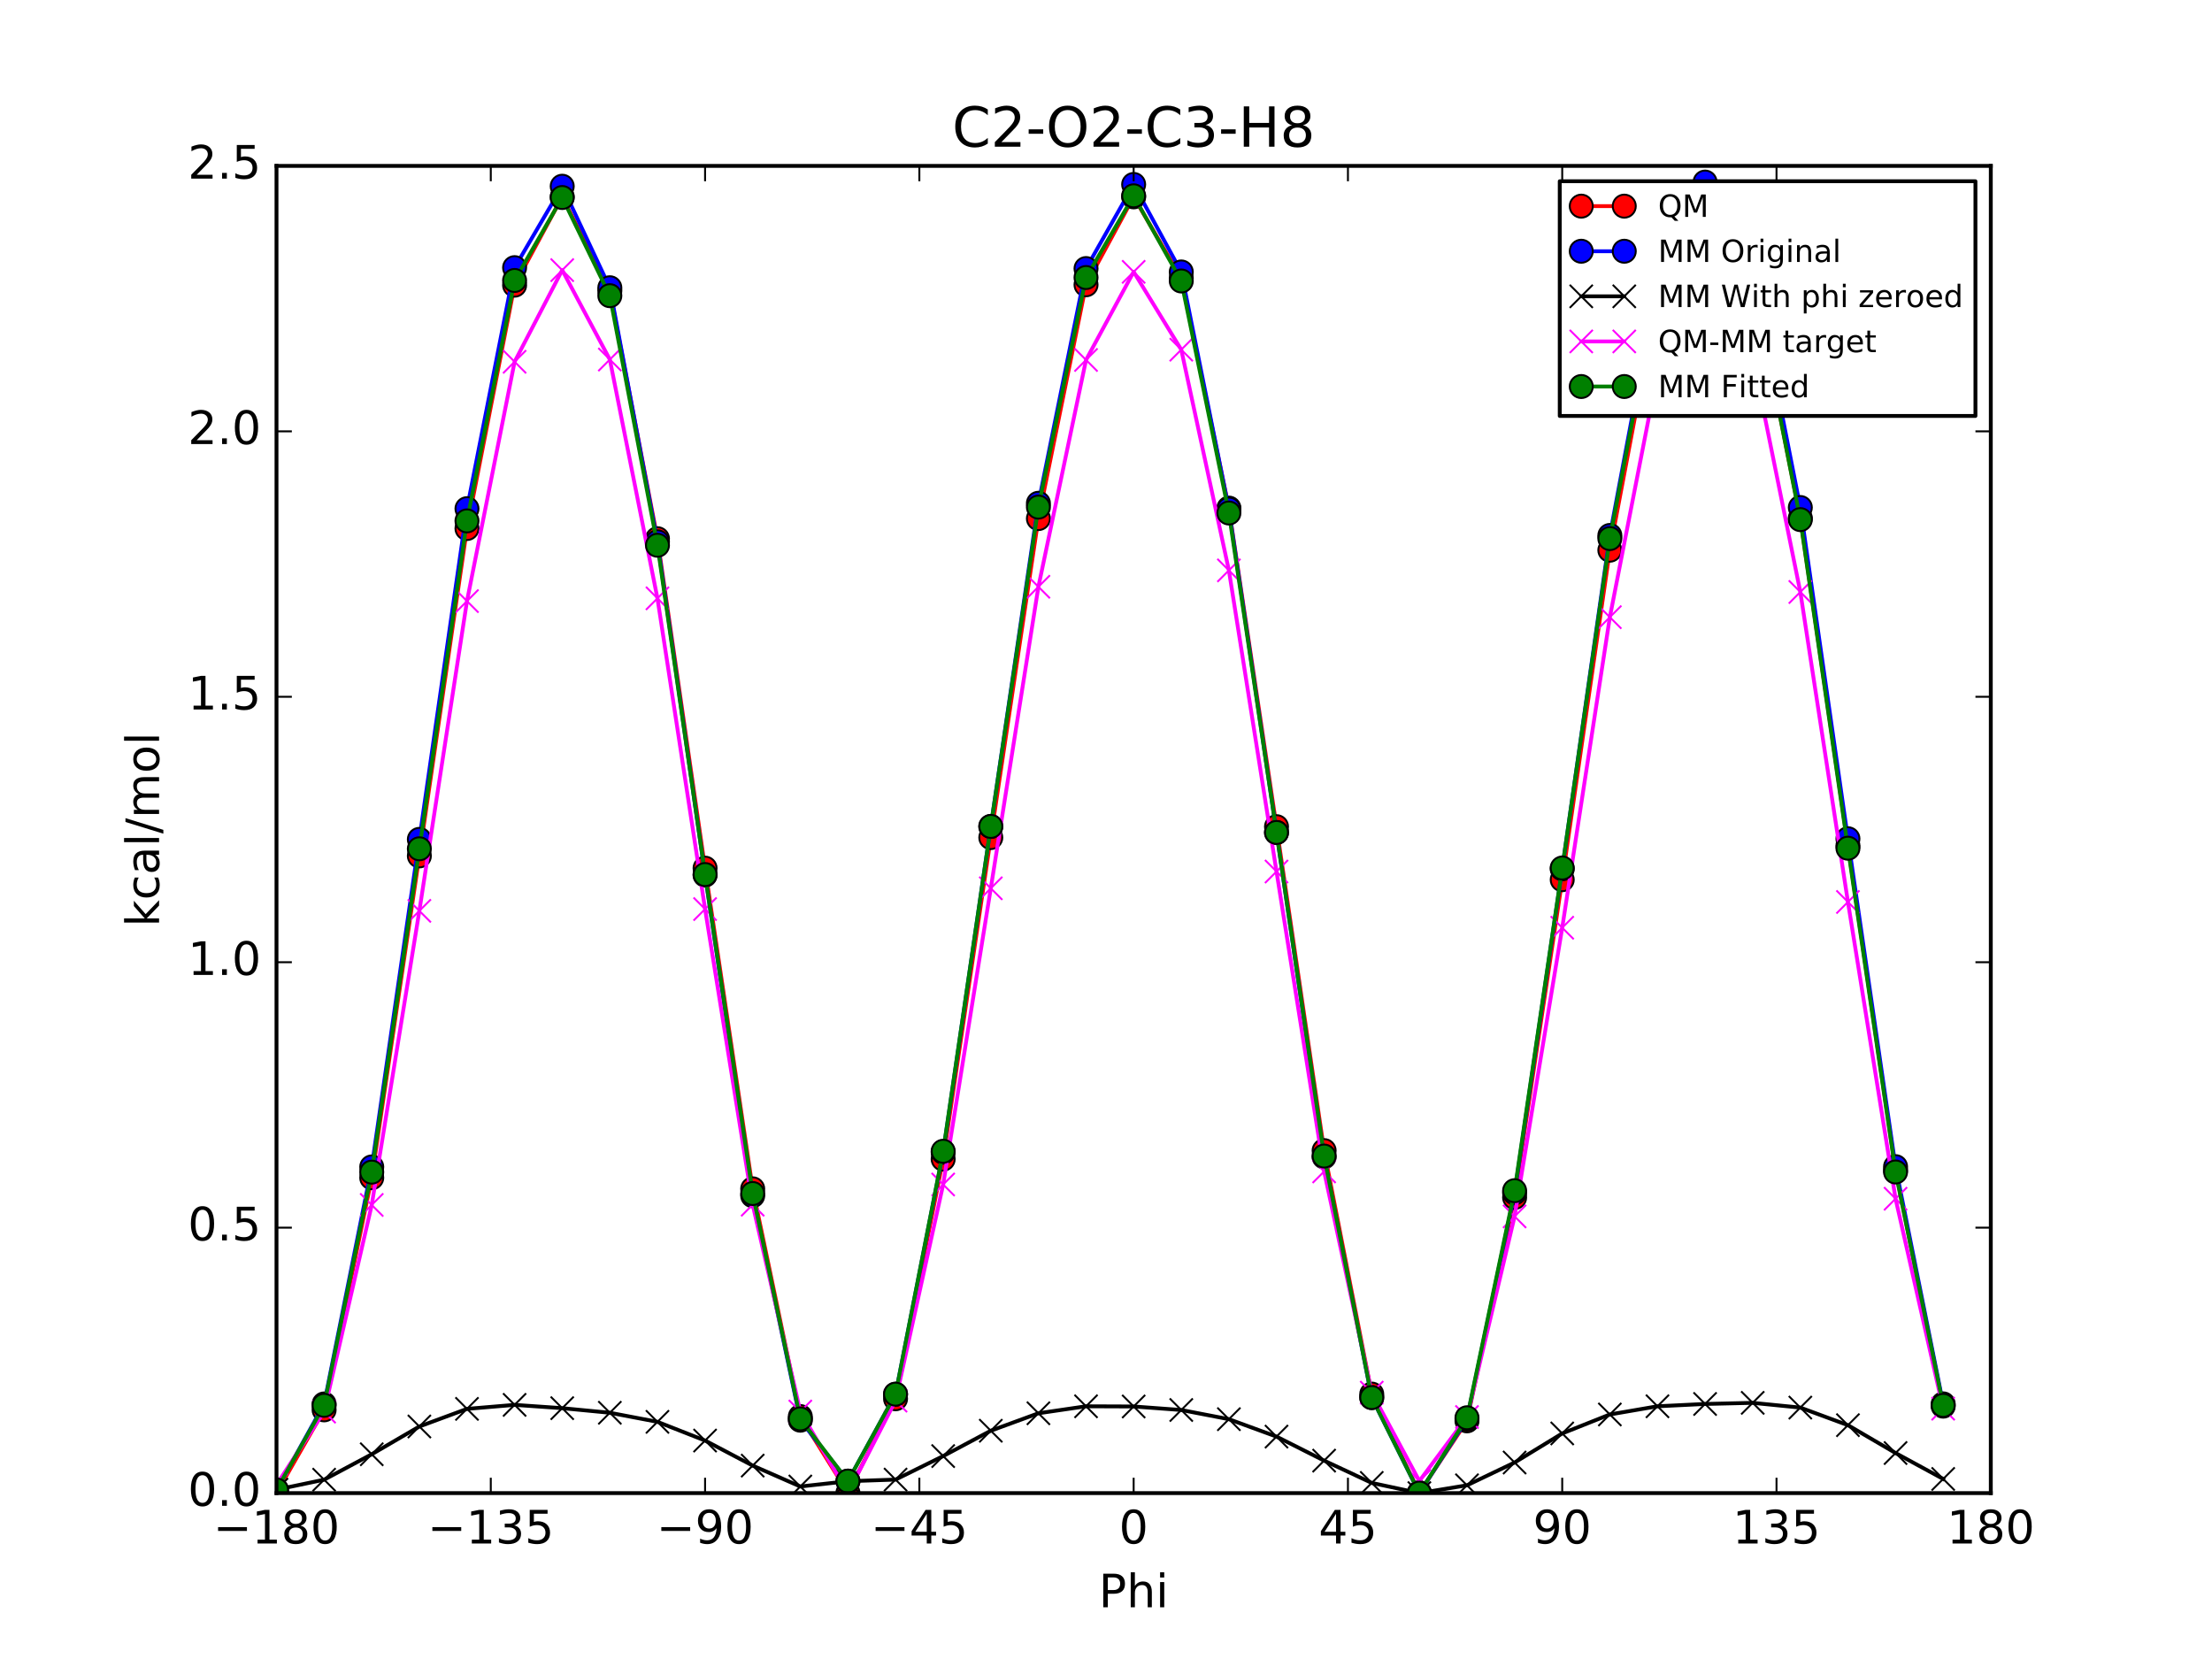 <?xml version="1.0" encoding="utf-8" standalone="no"?>
<!DOCTYPE svg PUBLIC "-//W3C//DTD SVG 1.1//EN"
  "http://www.w3.org/Graphics/SVG/1.1/DTD/svg11.dtd">
<!-- Created with matplotlib (http://matplotlib.org/) -->
<svg height="432pt" version="1.1" viewBox="0 0 576 432" width="576pt" xmlns="http://www.w3.org/2000/svg" xmlns:xlink="http://www.w3.org/1999/xlink">
 <defs>
  <style type="text/css">
*{stroke-linecap:butt;stroke-linejoin:round;stroke-miterlimit:100000;}
  </style>
 </defs>
 <g id="figure_1">
  <g id="patch_1">
   <path d="M 0 432 
L 576 432 
L 576 0 
L 0 0 
z
" style="fill:#ffffff;"/>
  </g>
  <g id="axes_1">
   <g id="patch_2">
    <path d="M 72 388.8 
L 518.4 388.8 
L 518.4 43.2 
L 72 43.2 
z
" style="fill:#ffffff;"/>
   </g>
   <g id="line2d_1">
    <path clip-path="url(#pb37c9ecbc5)" d="M 71.999 388.8 
L 84.4 367.126 
L 96.8 306.682 
L 109.2 222.876 
L 121.6 137.625 
L 134 74.261 
L 146.4 51.255 
L 158.8 75.733 
L 171.2 140.28 
L 183.6 226.071 
L 196 309.569 
L 208.4 368.874 
L 220.8 388.739 
L 233.2 364.233 
L 245.6 301.833 
L 258 218.104 
L 270.4 135.039 
L 282.8 74.159 
L 295.201 51.261 
L 307.6 72.448 
L 320 132.308 
L 332.4 215.262 
L 344.8 299.614 
L 357.2 363.018 
L 369.6 388.686 
L 382 369.99 
L 394.4 311.823 
L 406.8 229.077 
L 419.2 143.269 
L 431.6 77.653 
L 444 51.325 
L 456.4 72.528 
L 468.8 134.922 
L 481.2 220.215 
L 493.6 304.746 
L 506 366.156 
" style="fill:none;stroke:#ff0000;stroke-linecap:square;"/>
    <defs>
     <path d="M 0 3 
C 0.796 3 1.559 2.684 2.121 2.121 
C 2.684 1.559 3 0.796 3 0 
C 3 -0.796 2.684 -1.559 2.121 -2.121 
C 1.559 -2.684 0.796 -3 0 -3 
C -0.796 -3 -1.559 -2.684 -2.121 -2.121 
C -2.684 -1.559 -3 -0.796 -3 0 
C -3 0.796 -2.684 1.559 -2.121 2.121 
C -1.559 2.684 -0.796 3 0 3 
z
" id="m4eafd18b9d" style="stroke:#000000;stroke-width:0.5;"/>
    </defs>
    <g clip-path="url(#pb37c9ecbc5)">
     <use style="fill:#ff0000;stroke:#000000;stroke-width:0.5;" x="71.999" xlink:href="#m4eafd18b9d" y="388.8"/>
     <use style="fill:#ff0000;stroke:#000000;stroke-width:0.5;" x="84.4" xlink:href="#m4eafd18b9d" y="367.126"/>
     <use style="fill:#ff0000;stroke:#000000;stroke-width:0.5;" x="96.8" xlink:href="#m4eafd18b9d" y="306.682"/>
     <use style="fill:#ff0000;stroke:#000000;stroke-width:0.5;" x="109.2" xlink:href="#m4eafd18b9d" y="222.876"/>
     <use style="fill:#ff0000;stroke:#000000;stroke-width:0.5;" x="121.6" xlink:href="#m4eafd18b9d" y="137.625"/>
     <use style="fill:#ff0000;stroke:#000000;stroke-width:0.5;" x="134" xlink:href="#m4eafd18b9d" y="74.261"/>
     <use style="fill:#ff0000;stroke:#000000;stroke-width:0.5;" x="146.4" xlink:href="#m4eafd18b9d" y="51.255"/>
     <use style="fill:#ff0000;stroke:#000000;stroke-width:0.5;" x="158.8" xlink:href="#m4eafd18b9d" y="75.733"/>
     <use style="fill:#ff0000;stroke:#000000;stroke-width:0.5;" x="171.2" xlink:href="#m4eafd18b9d" y="140.28"/>
     <use style="fill:#ff0000;stroke:#000000;stroke-width:0.5;" x="183.6" xlink:href="#m4eafd18b9d" y="226.071"/>
     <use style="fill:#ff0000;stroke:#000000;stroke-width:0.5;" x="196" xlink:href="#m4eafd18b9d" y="309.569"/>
     <use style="fill:#ff0000;stroke:#000000;stroke-width:0.5;" x="208.4" xlink:href="#m4eafd18b9d" y="368.874"/>
     <use style="fill:#ff0000;stroke:#000000;stroke-width:0.5;" x="220.8" xlink:href="#m4eafd18b9d" y="388.739"/>
     <use style="fill:#ff0000;stroke:#000000;stroke-width:0.5;" x="233.2" xlink:href="#m4eafd18b9d" y="364.233"/>
     <use style="fill:#ff0000;stroke:#000000;stroke-width:0.5;" x="245.6" xlink:href="#m4eafd18b9d" y="301.833"/>
     <use style="fill:#ff0000;stroke:#000000;stroke-width:0.5;" x="258" xlink:href="#m4eafd18b9d" y="218.104"/>
     <use style="fill:#ff0000;stroke:#000000;stroke-width:0.5;" x="270.4" xlink:href="#m4eafd18b9d" y="135.039"/>
     <use style="fill:#ff0000;stroke:#000000;stroke-width:0.5;" x="282.8" xlink:href="#m4eafd18b9d" y="74.159"/>
     <use style="fill:#ff0000;stroke:#000000;stroke-width:0.5;" x="295.201" xlink:href="#m4eafd18b9d" y="51.261"/>
     <use style="fill:#ff0000;stroke:#000000;stroke-width:0.5;" x="307.6" xlink:href="#m4eafd18b9d" y="72.448"/>
     <use style="fill:#ff0000;stroke:#000000;stroke-width:0.5;" x="320" xlink:href="#m4eafd18b9d" y="132.308"/>
     <use style="fill:#ff0000;stroke:#000000;stroke-width:0.5;" x="332.4" xlink:href="#m4eafd18b9d" y="215.262"/>
     <use style="fill:#ff0000;stroke:#000000;stroke-width:0.5;" x="344.8" xlink:href="#m4eafd18b9d" y="299.614"/>
     <use style="fill:#ff0000;stroke:#000000;stroke-width:0.5;" x="357.2" xlink:href="#m4eafd18b9d" y="363.018"/>
     <use style="fill:#ff0000;stroke:#000000;stroke-width:0.5;" x="369.6" xlink:href="#m4eafd18b9d" y="388.686"/>
     <use style="fill:#ff0000;stroke:#000000;stroke-width:0.5;" x="382" xlink:href="#m4eafd18b9d" y="369.99"/>
     <use style="fill:#ff0000;stroke:#000000;stroke-width:0.5;" x="394.4" xlink:href="#m4eafd18b9d" y="311.823"/>
     <use style="fill:#ff0000;stroke:#000000;stroke-width:0.5;" x="406.8" xlink:href="#m4eafd18b9d" y="229.077"/>
     <use style="fill:#ff0000;stroke:#000000;stroke-width:0.5;" x="419.2" xlink:href="#m4eafd18b9d" y="143.269"/>
     <use style="fill:#ff0000;stroke:#000000;stroke-width:0.5;" x="431.6" xlink:href="#m4eafd18b9d" y="77.653"/>
     <use style="fill:#ff0000;stroke:#000000;stroke-width:0.5;" x="444" xlink:href="#m4eafd18b9d" y="51.325"/>
     <use style="fill:#ff0000;stroke:#000000;stroke-width:0.5;" x="456.4" xlink:href="#m4eafd18b9d" y="72.528"/>
     <use style="fill:#ff0000;stroke:#000000;stroke-width:0.5;" x="468.8" xlink:href="#m4eafd18b9d" y="134.922"/>
     <use style="fill:#ff0000;stroke:#000000;stroke-width:0.5;" x="481.2" xlink:href="#m4eafd18b9d" y="220.215"/>
     <use style="fill:#ff0000;stroke:#000000;stroke-width:0.5;" x="493.6" xlink:href="#m4eafd18b9d" y="304.746"/>
     <use style="fill:#ff0000;stroke:#000000;stroke-width:0.5;" x="506" xlink:href="#m4eafd18b9d" y="366.156"/>
    </g>
   </g>
   <g id="line2d_2">
    <path clip-path="url(#pb37c9ecbc5)" d="M 71.999 388.01 
L 84.4 365.586 
L 96.8 303.864 
L 109.2 218.568 
L 121.6 132.456 
L 134 69.695 
L 146.4 48.494 
L 158.8 74.928 
L 171.2 141.085 
L 183.6 227.871 
L 196 311.349 
L 208.4 369.817 
L 220.8 385.689 
L 233.2 363.061 
L 245.6 300.031 
L 258 215.22 
L 270.4 131.046 
L 282.8 69.934 
L 295.201 48.03 
L 307.6 70.816 
L 320 132.578 
L 332.4 216.784 
L 344.8 301.257 
L 357.2 363.924 
L 369.6 388.8 
L 382 369.533 
L 394.4 310.626 
L 406.8 226.241 
L 419.2 139.426 
L 431.6 73.417 
L 444 47.412 
L 456.4 69.104 
L 468.8 132.154 
L 481.2 218.408 
L 493.6 303.796 
L 506 365.567 
" style="fill:none;stroke:#0000ff;stroke-linecap:square;"/>
    <defs>
     <path d="M 0 3 
C 0.796 3 1.559 2.684 2.121 2.121 
C 2.684 1.559 3 0.796 3 0 
C 3 -0.796 2.684 -1.559 2.121 -2.121 
C 1.559 -2.684 0.796 -3 0 -3 
C -0.796 -3 -1.559 -2.684 -2.121 -2.121 
C -2.684 -1.559 -3 -0.796 -3 0 
C -3 0.796 -2.684 1.559 -2.121 2.121 
C -1.559 2.684 -0.796 3 0 3 
z
" id="ma6f816eb99" style="stroke:#000000;stroke-width:0.5;"/>
    </defs>
    <g clip-path="url(#pb37c9ecbc5)">
     <use style="fill:#0000ff;stroke:#000000;stroke-width:0.5;" x="71.999" xlink:href="#ma6f816eb99" y="388.01"/>
     <use style="fill:#0000ff;stroke:#000000;stroke-width:0.5;" x="84.4" xlink:href="#ma6f816eb99" y="365.586"/>
     <use style="fill:#0000ff;stroke:#000000;stroke-width:0.5;" x="96.8" xlink:href="#ma6f816eb99" y="303.864"/>
     <use style="fill:#0000ff;stroke:#000000;stroke-width:0.5;" x="109.2" xlink:href="#ma6f816eb99" y="218.568"/>
     <use style="fill:#0000ff;stroke:#000000;stroke-width:0.5;" x="121.6" xlink:href="#ma6f816eb99" y="132.456"/>
     <use style="fill:#0000ff;stroke:#000000;stroke-width:0.5;" x="134" xlink:href="#ma6f816eb99" y="69.695"/>
     <use style="fill:#0000ff;stroke:#000000;stroke-width:0.5;" x="146.4" xlink:href="#ma6f816eb99" y="48.494"/>
     <use style="fill:#0000ff;stroke:#000000;stroke-width:0.5;" x="158.8" xlink:href="#ma6f816eb99" y="74.928"/>
     <use style="fill:#0000ff;stroke:#000000;stroke-width:0.5;" x="171.2" xlink:href="#ma6f816eb99" y="141.085"/>
     <use style="fill:#0000ff;stroke:#000000;stroke-width:0.5;" x="183.6" xlink:href="#ma6f816eb99" y="227.871"/>
     <use style="fill:#0000ff;stroke:#000000;stroke-width:0.5;" x="196" xlink:href="#ma6f816eb99" y="311.349"/>
     <use style="fill:#0000ff;stroke:#000000;stroke-width:0.5;" x="208.4" xlink:href="#ma6f816eb99" y="369.817"/>
     <use style="fill:#0000ff;stroke:#000000;stroke-width:0.5;" x="220.8" xlink:href="#ma6f816eb99" y="385.689"/>
     <use style="fill:#0000ff;stroke:#000000;stroke-width:0.5;" x="233.2" xlink:href="#ma6f816eb99" y="363.061"/>
     <use style="fill:#0000ff;stroke:#000000;stroke-width:0.5;" x="245.6" xlink:href="#ma6f816eb99" y="300.031"/>
     <use style="fill:#0000ff;stroke:#000000;stroke-width:0.5;" x="258" xlink:href="#ma6f816eb99" y="215.22"/>
     <use style="fill:#0000ff;stroke:#000000;stroke-width:0.5;" x="270.4" xlink:href="#ma6f816eb99" y="131.046"/>
     <use style="fill:#0000ff;stroke:#000000;stroke-width:0.5;" x="282.8" xlink:href="#ma6f816eb99" y="69.934"/>
     <use style="fill:#0000ff;stroke:#000000;stroke-width:0.5;" x="295.201" xlink:href="#ma6f816eb99" y="48.03"/>
     <use style="fill:#0000ff;stroke:#000000;stroke-width:0.5;" x="307.6" xlink:href="#ma6f816eb99" y="70.816"/>
     <use style="fill:#0000ff;stroke:#000000;stroke-width:0.5;" x="320" xlink:href="#ma6f816eb99" y="132.578"/>
     <use style="fill:#0000ff;stroke:#000000;stroke-width:0.5;" x="332.4" xlink:href="#ma6f816eb99" y="216.784"/>
     <use style="fill:#0000ff;stroke:#000000;stroke-width:0.5;" x="344.8" xlink:href="#ma6f816eb99" y="301.257"/>
     <use style="fill:#0000ff;stroke:#000000;stroke-width:0.5;" x="357.2" xlink:href="#ma6f816eb99" y="363.924"/>
     <use style="fill:#0000ff;stroke:#000000;stroke-width:0.5;" x="369.6" xlink:href="#ma6f816eb99" y="388.8"/>
     <use style="fill:#0000ff;stroke:#000000;stroke-width:0.5;" x="382" xlink:href="#ma6f816eb99" y="369.533"/>
     <use style="fill:#0000ff;stroke:#000000;stroke-width:0.5;" x="394.4" xlink:href="#ma6f816eb99" y="310.626"/>
     <use style="fill:#0000ff;stroke:#000000;stroke-width:0.5;" x="406.8" xlink:href="#ma6f816eb99" y="226.241"/>
     <use style="fill:#0000ff;stroke:#000000;stroke-width:0.5;" x="419.2" xlink:href="#ma6f816eb99" y="139.426"/>
     <use style="fill:#0000ff;stroke:#000000;stroke-width:0.5;" x="431.6" xlink:href="#ma6f816eb99" y="73.417"/>
     <use style="fill:#0000ff;stroke:#000000;stroke-width:0.5;" x="444" xlink:href="#ma6f816eb99" y="47.412"/>
     <use style="fill:#0000ff;stroke:#000000;stroke-width:0.5;" x="456.4" xlink:href="#ma6f816eb99" y="69.104"/>
     <use style="fill:#0000ff;stroke:#000000;stroke-width:0.5;" x="468.8" xlink:href="#ma6f816eb99" y="132.154"/>
     <use style="fill:#0000ff;stroke:#000000;stroke-width:0.5;" x="481.2" xlink:href="#ma6f816eb99" y="218.408"/>
     <use style="fill:#0000ff;stroke:#000000;stroke-width:0.5;" x="493.6" xlink:href="#ma6f816eb99" y="303.796"/>
     <use style="fill:#0000ff;stroke:#000000;stroke-width:0.5;" x="506" xlink:href="#ma6f816eb99" y="365.567"/>
    </g>
   </g>
   <g id="line2d_3">
    <path clip-path="url(#pb37c9ecbc5)" d="M 71.999 387.912 
L 84.4 385.309 
L 96.8 378.688 
L 109.2 371.457 
L 121.6 366.868 
L 134 365.825 
L 146.4 366.683 
L 158.8 367.879 
L 171.2 370.243 
L 183.6 375.117 
L 196 381.641 
L 208.4 387.081 
L 220.8 385.706 
L 233.2 385.283 
L 245.6 379.161 
L 258 372.558 
L 270.4 368.012 
L 282.8 366.193 
L 295.201 366.242 
L 307.6 367.16 
L 320 369.551 
L 332.4 374.088 
L 344.8 380.342 
L 357.2 386.148 
L 369.6 388.8 
L 382 386.767 
L 394.4 380.838 
L 406.8 373.265 
L 419.2 368.325 
L 431.6 366.192 
L 444 365.588 
L 456.4 365.299 
L 468.8 366.534 
L 481.2 371.112 
L 493.6 378.365 
L 506 385.111 
" style="fill:none;stroke:#000000;stroke-linecap:square;"/>
    <defs>
     <path d="M -3 3 
L 3 -3 
M -3 -3 
L 3 3 
" id="mf8f6d8a515" style="stroke:#000000;stroke-width:0.5;"/>
    </defs>
    <g clip-path="url(#pb37c9ecbc5)">
     <use style="stroke:#000000;stroke-width:0.5;" x="71.999" xlink:href="#mf8f6d8a515" y="387.912"/>
     <use style="stroke:#000000;stroke-width:0.5;" x="84.4" xlink:href="#mf8f6d8a515" y="385.309"/>
     <use style="stroke:#000000;stroke-width:0.5;" x="96.8" xlink:href="#mf8f6d8a515" y="378.688"/>
     <use style="stroke:#000000;stroke-width:0.5;" x="109.2" xlink:href="#mf8f6d8a515" y="371.457"/>
     <use style="stroke:#000000;stroke-width:0.5;" x="121.6" xlink:href="#mf8f6d8a515" y="366.868"/>
     <use style="stroke:#000000;stroke-width:0.5;" x="134" xlink:href="#mf8f6d8a515" y="365.825"/>
     <use style="stroke:#000000;stroke-width:0.5;" x="146.4" xlink:href="#mf8f6d8a515" y="366.683"/>
     <use style="stroke:#000000;stroke-width:0.5;" x="158.8" xlink:href="#mf8f6d8a515" y="367.879"/>
     <use style="stroke:#000000;stroke-width:0.5;" x="171.2" xlink:href="#mf8f6d8a515" y="370.243"/>
     <use style="stroke:#000000;stroke-width:0.5;" x="183.6" xlink:href="#mf8f6d8a515" y="375.117"/>
     <use style="stroke:#000000;stroke-width:0.5;" x="196" xlink:href="#mf8f6d8a515" y="381.641"/>
     <use style="stroke:#000000;stroke-width:0.5;" x="208.4" xlink:href="#mf8f6d8a515" y="387.081"/>
     <use style="stroke:#000000;stroke-width:0.5;" x="220.8" xlink:href="#mf8f6d8a515" y="385.706"/>
     <use style="stroke:#000000;stroke-width:0.5;" x="233.2" xlink:href="#mf8f6d8a515" y="385.283"/>
     <use style="stroke:#000000;stroke-width:0.5;" x="245.6" xlink:href="#mf8f6d8a515" y="379.161"/>
     <use style="stroke:#000000;stroke-width:0.5;" x="258" xlink:href="#mf8f6d8a515" y="372.558"/>
     <use style="stroke:#000000;stroke-width:0.5;" x="270.4" xlink:href="#mf8f6d8a515" y="368.012"/>
     <use style="stroke:#000000;stroke-width:0.5;" x="282.8" xlink:href="#mf8f6d8a515" y="366.193"/>
     <use style="stroke:#000000;stroke-width:0.5;" x="295.201" xlink:href="#mf8f6d8a515" y="366.242"/>
     <use style="stroke:#000000;stroke-width:0.5;" x="307.6" xlink:href="#mf8f6d8a515" y="367.16"/>
     <use style="stroke:#000000;stroke-width:0.5;" x="320" xlink:href="#mf8f6d8a515" y="369.551"/>
     <use style="stroke:#000000;stroke-width:0.5;" x="332.4" xlink:href="#mf8f6d8a515" y="374.088"/>
     <use style="stroke:#000000;stroke-width:0.5;" x="344.8" xlink:href="#mf8f6d8a515" y="380.342"/>
     <use style="stroke:#000000;stroke-width:0.5;" x="357.2" xlink:href="#mf8f6d8a515" y="386.148"/>
     <use style="stroke:#000000;stroke-width:0.5;" x="369.6" xlink:href="#mf8f6d8a515" y="388.8"/>
     <use style="stroke:#000000;stroke-width:0.5;" x="382" xlink:href="#mf8f6d8a515" y="386.767"/>
     <use style="stroke:#000000;stroke-width:0.5;" x="394.4" xlink:href="#mf8f6d8a515" y="380.838"/>
     <use style="stroke:#000000;stroke-width:0.5;" x="406.8" xlink:href="#mf8f6d8a515" y="373.265"/>
     <use style="stroke:#000000;stroke-width:0.5;" x="419.2" xlink:href="#mf8f6d8a515" y="368.325"/>
     <use style="stroke:#000000;stroke-width:0.5;" x="431.6" xlink:href="#mf8f6d8a515" y="366.192"/>
     <use style="stroke:#000000;stroke-width:0.5;" x="444" xlink:href="#mf8f6d8a515" y="365.588"/>
     <use style="stroke:#000000;stroke-width:0.5;" x="456.4" xlink:href="#mf8f6d8a515" y="365.299"/>
     <use style="stroke:#000000;stroke-width:0.5;" x="468.8" xlink:href="#mf8f6d8a515" y="366.534"/>
     <use style="stroke:#000000;stroke-width:0.5;" x="481.2" xlink:href="#mf8f6d8a515" y="371.112"/>
     <use style="stroke:#000000;stroke-width:0.5;" x="493.6" xlink:href="#mf8f6d8a515" y="378.365"/>
     <use style="stroke:#000000;stroke-width:0.5;" x="506" xlink:href="#mf8f6d8a515" y="385.111"/>
    </g>
   </g>
   <g id="line2d_4">
    <path clip-path="url(#pb37c9ecbc5)" d="M 71.999 386.655 
L 84.4 367.585 
L 96.8 313.761 
L 109.2 237.186 
L 121.6 156.525 
L 134 94.203 
L 146.4 70.34 
L 158.8 93.62 
L 171.2 155.805 
L 183.6 236.721 
L 196 313.695 
L 208.4 367.56 
L 220.8 388.8 
L 233.2 364.716 
L 245.6 308.439 
L 258 231.313 
L 270.4 152.795 
L 282.8 93.733 
L 295.201 70.786 
L 307.6 91.055 
L 320 148.523 
L 332.4 226.941 
L 344.8 305.039 
L 357.2 362.637 
L 369.6 385.653 
L 382 368.989 
L 394.4 316.752 
L 406.8 241.578 
L 419.2 160.711 
L 431.6 97.228 
L 444 71.504 
L 456.4 92.996 
L 468.8 154.154 
L 481.2 234.87 
L 493.6 312.148 
L 506 366.812 
" style="fill:none;stroke:#ff00ff;stroke-linecap:square;"/>
    <defs>
     <path d="M -3 3 
L 3 -3 
M -3 -3 
L 3 3 
" id="m85d2dc1f3e" style="stroke:#ff00ff;stroke-width:0.5;"/>
    </defs>
    <g clip-path="url(#pb37c9ecbc5)">
     <use style="fill:#ff00ff;stroke:#ff00ff;stroke-width:0.5;" x="71.999" xlink:href="#m85d2dc1f3e" y="386.655"/>
     <use style="fill:#ff00ff;stroke:#ff00ff;stroke-width:0.5;" x="84.4" xlink:href="#m85d2dc1f3e" y="367.585"/>
     <use style="fill:#ff00ff;stroke:#ff00ff;stroke-width:0.5;" x="96.8" xlink:href="#m85d2dc1f3e" y="313.761"/>
     <use style="fill:#ff00ff;stroke:#ff00ff;stroke-width:0.5;" x="109.2" xlink:href="#m85d2dc1f3e" y="237.186"/>
     <use style="fill:#ff00ff;stroke:#ff00ff;stroke-width:0.5;" x="121.6" xlink:href="#m85d2dc1f3e" y="156.525"/>
     <use style="fill:#ff00ff;stroke:#ff00ff;stroke-width:0.5;" x="134" xlink:href="#m85d2dc1f3e" y="94.203"/>
     <use style="fill:#ff00ff;stroke:#ff00ff;stroke-width:0.5;" x="146.4" xlink:href="#m85d2dc1f3e" y="70.34"/>
     <use style="fill:#ff00ff;stroke:#ff00ff;stroke-width:0.5;" x="158.8" xlink:href="#m85d2dc1f3e" y="93.62"/>
     <use style="fill:#ff00ff;stroke:#ff00ff;stroke-width:0.5;" x="171.2" xlink:href="#m85d2dc1f3e" y="155.805"/>
     <use style="fill:#ff00ff;stroke:#ff00ff;stroke-width:0.5;" x="183.6" xlink:href="#m85d2dc1f3e" y="236.721"/>
     <use style="fill:#ff00ff;stroke:#ff00ff;stroke-width:0.5;" x="196" xlink:href="#m85d2dc1f3e" y="313.695"/>
     <use style="fill:#ff00ff;stroke:#ff00ff;stroke-width:0.5;" x="208.4" xlink:href="#m85d2dc1f3e" y="367.56"/>
     <use style="fill:#ff00ff;stroke:#ff00ff;stroke-width:0.5;" x="220.8" xlink:href="#m85d2dc1f3e" y="388.8"/>
     <use style="fill:#ff00ff;stroke:#ff00ff;stroke-width:0.5;" x="233.2" xlink:href="#m85d2dc1f3e" y="364.716"/>
     <use style="fill:#ff00ff;stroke:#ff00ff;stroke-width:0.5;" x="245.6" xlink:href="#m85d2dc1f3e" y="308.439"/>
     <use style="fill:#ff00ff;stroke:#ff00ff;stroke-width:0.5;" x="258" xlink:href="#m85d2dc1f3e" y="231.313"/>
     <use style="fill:#ff00ff;stroke:#ff00ff;stroke-width:0.5;" x="270.4" xlink:href="#m85d2dc1f3e" y="152.795"/>
     <use style="fill:#ff00ff;stroke:#ff00ff;stroke-width:0.5;" x="282.8" xlink:href="#m85d2dc1f3e" y="93.733"/>
     <use style="fill:#ff00ff;stroke:#ff00ff;stroke-width:0.5;" x="295.201" xlink:href="#m85d2dc1f3e" y="70.786"/>
     <use style="fill:#ff00ff;stroke:#ff00ff;stroke-width:0.5;" x="307.6" xlink:href="#m85d2dc1f3e" y="91.055"/>
     <use style="fill:#ff00ff;stroke:#ff00ff;stroke-width:0.5;" x="320" xlink:href="#m85d2dc1f3e" y="148.523"/>
     <use style="fill:#ff00ff;stroke:#ff00ff;stroke-width:0.5;" x="332.4" xlink:href="#m85d2dc1f3e" y="226.941"/>
     <use style="fill:#ff00ff;stroke:#ff00ff;stroke-width:0.5;" x="344.8" xlink:href="#m85d2dc1f3e" y="305.039"/>
     <use style="fill:#ff00ff;stroke:#ff00ff;stroke-width:0.5;" x="357.2" xlink:href="#m85d2dc1f3e" y="362.637"/>
     <use style="fill:#ff00ff;stroke:#ff00ff;stroke-width:0.5;" x="369.6" xlink:href="#m85d2dc1f3e" y="385.653"/>
     <use style="fill:#ff00ff;stroke:#ff00ff;stroke-width:0.5;" x="382" xlink:href="#m85d2dc1f3e" y="368.989"/>
     <use style="fill:#ff00ff;stroke:#ff00ff;stroke-width:0.5;" x="394.4" xlink:href="#m85d2dc1f3e" y="316.752"/>
     <use style="fill:#ff00ff;stroke:#ff00ff;stroke-width:0.5;" x="406.8" xlink:href="#m85d2dc1f3e" y="241.578"/>
     <use style="fill:#ff00ff;stroke:#ff00ff;stroke-width:0.5;" x="419.2" xlink:href="#m85d2dc1f3e" y="160.711"/>
     <use style="fill:#ff00ff;stroke:#ff00ff;stroke-width:0.5;" x="431.6" xlink:href="#m85d2dc1f3e" y="97.228"/>
     <use style="fill:#ff00ff;stroke:#ff00ff;stroke-width:0.5;" x="444" xlink:href="#m85d2dc1f3e" y="71.504"/>
     <use style="fill:#ff00ff;stroke:#ff00ff;stroke-width:0.5;" x="456.4" xlink:href="#m85d2dc1f3e" y="92.996"/>
     <use style="fill:#ff00ff;stroke:#ff00ff;stroke-width:0.5;" x="468.8" xlink:href="#m85d2dc1f3e" y="154.154"/>
     <use style="fill:#ff00ff;stroke:#ff00ff;stroke-width:0.5;" x="481.2" xlink:href="#m85d2dc1f3e" y="234.87"/>
     <use style="fill:#ff00ff;stroke:#ff00ff;stroke-width:0.5;" x="493.6" xlink:href="#m85d2dc1f3e" y="312.148"/>
     <use style="fill:#ff00ff;stroke:#ff00ff;stroke-width:0.5;" x="506" xlink:href="#m85d2dc1f3e" y="366.812"/>
    </g>
   </g>
   <g id="line2d_5">
    <path clip-path="url(#pb37c9ecbc5)" d="M 71.999 387.975 
L 84.4 365.942 
L 96.8 305.22 
L 109.2 221.024 
L 121.6 135.64 
L 134 73.032 
L 146.4 51.435 
L 158.8 76.997 
L 171.2 141.981 
L 183.6 227.733 
L 196 310.793 
L 208.4 369.476 
L 220.8 385.672 
L 233.2 363.035 
L 245.6 299.785 
L 258 215.194 
L 270.4 132.048 
L 282.8 72.268 
L 295.201 50.989 
L 307.6 73.168 
L 320 133.585 
L 332.4 216.772 
L 344.8 301.035 
L 357.2 363.923 
L 369.6 388.8 
L 382 369.179 
L 394.4 310.048 
L 406.8 226.024 
L 419.2 140.242 
L 431.6 75.416 
L 444 50.287 
L 456.4 72.384 
L 468.8 135.306 
L 481.2 220.872 
L 493.6 305.189 
L 506 365.957 
" style="fill:none;stroke:#008000;stroke-linecap:square;"/>
    <defs>
     <path d="M 0 3 
C 0.796 3 1.559 2.684 2.121 2.121 
C 2.684 1.559 3 0.796 3 0 
C 3 -0.796 2.684 -1.559 2.121 -2.121 
C 1.559 -2.684 0.796 -3 0 -3 
C -0.796 -3 -1.559 -2.684 -2.121 -2.121 
C -2.684 -1.559 -3 -0.796 -3 0 
C -3 0.796 -2.684 1.559 -2.121 2.121 
C -1.559 2.684 -0.796 3 0 3 
z
" id="mfeabbd0420" style="stroke:#000000;stroke-width:0.5;"/>
    </defs>
    <g clip-path="url(#pb37c9ecbc5)">
     <use style="fill:#008000;stroke:#000000;stroke-width:0.5;" x="71.999" xlink:href="#mfeabbd0420" y="387.975"/>
     <use style="fill:#008000;stroke:#000000;stroke-width:0.5;" x="84.4" xlink:href="#mfeabbd0420" y="365.942"/>
     <use style="fill:#008000;stroke:#000000;stroke-width:0.5;" x="96.8" xlink:href="#mfeabbd0420" y="305.22"/>
     <use style="fill:#008000;stroke:#000000;stroke-width:0.5;" x="109.2" xlink:href="#mfeabbd0420" y="221.024"/>
     <use style="fill:#008000;stroke:#000000;stroke-width:0.5;" x="121.6" xlink:href="#mfeabbd0420" y="135.64"/>
     <use style="fill:#008000;stroke:#000000;stroke-width:0.5;" x="134" xlink:href="#mfeabbd0420" y="73.032"/>
     <use style="fill:#008000;stroke:#000000;stroke-width:0.5;" x="146.4" xlink:href="#mfeabbd0420" y="51.435"/>
     <use style="fill:#008000;stroke:#000000;stroke-width:0.5;" x="158.8" xlink:href="#mfeabbd0420" y="76.997"/>
     <use style="fill:#008000;stroke:#000000;stroke-width:0.5;" x="171.2" xlink:href="#mfeabbd0420" y="141.981"/>
     <use style="fill:#008000;stroke:#000000;stroke-width:0.5;" x="183.6" xlink:href="#mfeabbd0420" y="227.733"/>
     <use style="fill:#008000;stroke:#000000;stroke-width:0.5;" x="196" xlink:href="#mfeabbd0420" y="310.793"/>
     <use style="fill:#008000;stroke:#000000;stroke-width:0.5;" x="208.4" xlink:href="#mfeabbd0420" y="369.476"/>
     <use style="fill:#008000;stroke:#000000;stroke-width:0.5;" x="220.8" xlink:href="#mfeabbd0420" y="385.672"/>
     <use style="fill:#008000;stroke:#000000;stroke-width:0.5;" x="233.2" xlink:href="#mfeabbd0420" y="363.035"/>
     <use style="fill:#008000;stroke:#000000;stroke-width:0.5;" x="245.6" xlink:href="#mfeabbd0420" y="299.785"/>
     <use style="fill:#008000;stroke:#000000;stroke-width:0.5;" x="258" xlink:href="#mfeabbd0420" y="215.194"/>
     <use style="fill:#008000;stroke:#000000;stroke-width:0.5;" x="270.4" xlink:href="#mfeabbd0420" y="132.048"/>
     <use style="fill:#008000;stroke:#000000;stroke-width:0.5;" x="282.8" xlink:href="#mfeabbd0420" y="72.268"/>
     <use style="fill:#008000;stroke:#000000;stroke-width:0.5;" x="295.201" xlink:href="#mfeabbd0420" y="50.989"/>
     <use style="fill:#008000;stroke:#000000;stroke-width:0.5;" x="307.6" xlink:href="#mfeabbd0420" y="73.168"/>
     <use style="fill:#008000;stroke:#000000;stroke-width:0.5;" x="320" xlink:href="#mfeabbd0420" y="133.585"/>
     <use style="fill:#008000;stroke:#000000;stroke-width:0.5;" x="332.4" xlink:href="#mfeabbd0420" y="216.772"/>
     <use style="fill:#008000;stroke:#000000;stroke-width:0.5;" x="344.8" xlink:href="#mfeabbd0420" y="301.035"/>
     <use style="fill:#008000;stroke:#000000;stroke-width:0.5;" x="357.2" xlink:href="#mfeabbd0420" y="363.923"/>
     <use style="fill:#008000;stroke:#000000;stroke-width:0.5;" x="369.6" xlink:href="#mfeabbd0420" y="388.8"/>
     <use style="fill:#008000;stroke:#000000;stroke-width:0.5;" x="382" xlink:href="#mfeabbd0420" y="369.179"/>
     <use style="fill:#008000;stroke:#000000;stroke-width:0.5;" x="394.4" xlink:href="#mfeabbd0420" y="310.048"/>
     <use style="fill:#008000;stroke:#000000;stroke-width:0.5;" x="406.8" xlink:href="#mfeabbd0420" y="226.024"/>
     <use style="fill:#008000;stroke:#000000;stroke-width:0.5;" x="419.2" xlink:href="#mfeabbd0420" y="140.242"/>
     <use style="fill:#008000;stroke:#000000;stroke-width:0.5;" x="431.6" xlink:href="#mfeabbd0420" y="75.416"/>
     <use style="fill:#008000;stroke:#000000;stroke-width:0.5;" x="444" xlink:href="#mfeabbd0420" y="50.287"/>
     <use style="fill:#008000;stroke:#000000;stroke-width:0.5;" x="456.4" xlink:href="#mfeabbd0420" y="72.384"/>
     <use style="fill:#008000;stroke:#000000;stroke-width:0.5;" x="468.8" xlink:href="#mfeabbd0420" y="135.306"/>
     <use style="fill:#008000;stroke:#000000;stroke-width:0.5;" x="481.2" xlink:href="#mfeabbd0420" y="220.872"/>
     <use style="fill:#008000;stroke:#000000;stroke-width:0.5;" x="493.6" xlink:href="#mfeabbd0420" y="305.189"/>
     <use style="fill:#008000;stroke:#000000;stroke-width:0.5;" x="506" xlink:href="#mfeabbd0420" y="365.957"/>
    </g>
   </g>
   <g id="patch_3">
    <path d="M 72 43.2 
L 518.4 43.2 
" style="fill:none;stroke:#000000;stroke-linecap:square;stroke-linejoin:miter;"/>
   </g>
   <g id="patch_4">
    <path d="M 72 388.8 
L 518.4 388.8 
" style="fill:none;stroke:#000000;stroke-linecap:square;stroke-linejoin:miter;"/>
   </g>
   <g id="patch_5">
    <path d="M 72 388.8 
L 72 43.2 
" style="fill:none;stroke:#000000;stroke-linecap:square;stroke-linejoin:miter;"/>
   </g>
   <g id="patch_6">
    <path d="M 518.4 388.8 
L 518.4 43.2 
" style="fill:none;stroke:#000000;stroke-linecap:square;stroke-linejoin:miter;"/>
   </g>
   <g id="matplotlib.axis_1">
    <g id="xtick_1">
     <g id="line2d_6">
      <defs>
       <path d="M 0 0 
L 0 -4 
" id="m875cbe2670" style="stroke:#000000;stroke-width:0.5;"/>
      </defs>
      <g>
       <use style="stroke:#000000;stroke-width:0.5;" x="72.0" xlink:href="#m875cbe2670" y="388.8"/>
      </g>
     </g>
     <g id="line2d_7">
      <defs>
       <path d="M 0 0 
L 0 4 
" id="mab772e165b" style="stroke:#000000;stroke-width:0.5;"/>
      </defs>
      <g>
       <use style="stroke:#000000;stroke-width:0.5;" x="72.0" xlink:href="#mab772e165b" y="43.2"/>
      </g>
     </g>
     <g id="text_1">
      <!-- −180 -->
      <defs>
       <path d="M 31.781 34.625 
Q 24.75 34.625 20.719 30.859 
Q 16.703 27.094 16.703 20.516 
Q 16.703 13.922 20.719 10.156 
Q 24.75 6.391 31.781 6.391 
Q 38.812 6.391 42.859 10.172 
Q 46.922 13.969 46.922 20.516 
Q 46.922 27.094 42.891 30.859 
Q 38.875 34.625 31.781 34.625 
M 21.922 38.812 
Q 15.578 40.375 12.031 44.719 
Q 8.5 49.078 8.5 55.328 
Q 8.5 64.062 14.719 69.141 
Q 20.953 74.219 31.781 74.219 
Q 42.672 74.219 48.875 69.141 
Q 55.078 64.062 55.078 55.328 
Q 55.078 49.078 51.531 44.719 
Q 48 40.375 41.703 38.812 
Q 48.828 37.156 52.797 32.312 
Q 56.781 27.484 56.781 20.516 
Q 56.781 9.906 50.312 4.234 
Q 43.844 -1.422 31.781 -1.422 
Q 19.734 -1.422 13.25 4.234 
Q 6.781 9.906 6.781 20.516 
Q 6.781 27.484 10.781 32.312 
Q 14.797 37.156 21.922 38.812 
M 18.312 54.391 
Q 18.312 48.734 21.844 45.562 
Q 25.391 42.391 31.781 42.391 
Q 38.141 42.391 41.719 45.562 
Q 45.312 48.734 45.312 54.391 
Q 45.312 60.062 41.719 63.234 
Q 38.141 66.406 31.781 66.406 
Q 25.391 66.406 21.844 63.234 
Q 18.312 60.062 18.312 54.391 
" id="BitstreamVeraSans-Roman-38"/>
       <path d="M 12.406 8.297 
L 28.516 8.297 
L 28.516 63.922 
L 10.984 60.406 
L 10.984 69.391 
L 28.422 72.906 
L 38.281 72.906 
L 38.281 8.297 
L 54.391 8.297 
L 54.391 0 
L 12.406 0 
z
" id="BitstreamVeraSans-Roman-31"/>
       <path d="M 31.781 66.406 
Q 24.172 66.406 20.328 58.906 
Q 16.5 51.422 16.5 36.375 
Q 16.5 21.391 20.328 13.891 
Q 24.172 6.391 31.781 6.391 
Q 39.453 6.391 43.281 13.891 
Q 47.125 21.391 47.125 36.375 
Q 47.125 51.422 43.281 58.906 
Q 39.453 66.406 31.781 66.406 
M 31.781 74.219 
Q 44.047 74.219 50.516 64.516 
Q 56.984 54.828 56.984 36.375 
Q 56.984 17.969 50.516 8.266 
Q 44.047 -1.422 31.781 -1.422 
Q 19.531 -1.422 13.062 8.266 
Q 6.594 17.969 6.594 36.375 
Q 6.594 54.828 13.062 64.516 
Q 19.531 74.219 31.781 74.219 
" id="BitstreamVeraSans-Roman-30"/>
       <path d="M 10.594 35.5 
L 73.188 35.5 
L 73.188 27.203 
L 10.594 27.203 
z
" id="BitstreamVeraSans-Roman-2212"/>
      </defs>
      <g transform="translate(55.52 401.918)scale(0.12 -0.12)">
       <use xlink:href="#BitstreamVeraSans-Roman-2212"/>
       <use x="83.789" xlink:href="#BitstreamVeraSans-Roman-31"/>
       <use x="147.412" xlink:href="#BitstreamVeraSans-Roman-38"/>
       <use x="211.035" xlink:href="#BitstreamVeraSans-Roman-30"/>
      </g>
     </g>
    </g>
    <g id="xtick_2">
     <g id="line2d_8">
      <g>
       <use style="stroke:#000000;stroke-width:0.5;" x="127.8" xlink:href="#m875cbe2670" y="388.8"/>
      </g>
     </g>
     <g id="line2d_9">
      <g>
       <use style="stroke:#000000;stroke-width:0.5;" x="127.8" xlink:href="#mab772e165b" y="43.2"/>
      </g>
     </g>
     <g id="text_2">
      <!-- −135 -->
      <defs>
       <path d="M 40.578 39.312 
Q 47.656 37.797 51.625 33 
Q 55.609 28.219 55.609 21.188 
Q 55.609 10.406 48.188 4.484 
Q 40.766 -1.422 27.094 -1.422 
Q 22.516 -1.422 17.656 -0.516 
Q 12.797 0.391 7.625 2.203 
L 7.625 11.719 
Q 11.719 9.328 16.594 8.109 
Q 21.484 6.891 26.812 6.891 
Q 36.078 6.891 40.938 10.547 
Q 45.797 14.203 45.797 21.188 
Q 45.797 27.641 41.281 31.266 
Q 36.766 34.906 28.719 34.906 
L 20.219 34.906 
L 20.219 43.016 
L 29.109 43.016 
Q 36.375 43.016 40.234 45.922 
Q 44.094 48.828 44.094 54.297 
Q 44.094 59.906 40.109 62.906 
Q 36.141 65.922 28.719 65.922 
Q 24.656 65.922 20.016 65.031 
Q 15.375 64.156 9.812 62.312 
L 9.812 71.094 
Q 15.438 72.656 20.344 73.438 
Q 25.25 74.219 29.594 74.219 
Q 40.828 74.219 47.359 69.109 
Q 53.906 64.016 53.906 55.328 
Q 53.906 49.266 50.438 45.094 
Q 46.969 40.922 40.578 39.312 
" id="BitstreamVeraSans-Roman-33"/>
       <path d="M 10.797 72.906 
L 49.516 72.906 
L 49.516 64.594 
L 19.828 64.594 
L 19.828 46.734 
Q 21.969 47.469 24.109 47.828 
Q 26.266 48.188 28.422 48.188 
Q 40.625 48.188 47.75 41.5 
Q 54.891 34.812 54.891 23.391 
Q 54.891 11.625 47.562 5.094 
Q 40.234 -1.422 26.906 -1.422 
Q 22.312 -1.422 17.547 -0.641 
Q 12.797 0.141 7.719 1.703 
L 7.719 11.625 
Q 12.109 9.234 16.797 8.062 
Q 21.484 6.891 26.703 6.891 
Q 35.156 6.891 40.078 11.328 
Q 45.016 15.766 45.016 23.391 
Q 45.016 31 40.078 35.438 
Q 35.156 39.891 26.703 39.891 
Q 22.75 39.891 18.812 39.016 
Q 14.891 38.141 10.797 36.281 
z
" id="BitstreamVeraSans-Roman-35"/>
      </defs>
      <g transform="translate(111.32 401.918)scale(0.12 -0.12)">
       <use xlink:href="#BitstreamVeraSans-Roman-2212"/>
       <use x="83.789" xlink:href="#BitstreamVeraSans-Roman-31"/>
       <use x="147.412" xlink:href="#BitstreamVeraSans-Roman-33"/>
       <use x="211.035" xlink:href="#BitstreamVeraSans-Roman-35"/>
      </g>
     </g>
    </g>
    <g id="xtick_3">
     <g id="line2d_10">
      <g>
       <use style="stroke:#000000;stroke-width:0.5;" x="183.6" xlink:href="#m875cbe2670" y="388.8"/>
      </g>
     </g>
     <g id="line2d_11">
      <g>
       <use style="stroke:#000000;stroke-width:0.5;" x="183.6" xlink:href="#mab772e165b" y="43.2"/>
      </g>
     </g>
     <g id="text_3">
      <!-- −90 -->
      <defs>
       <path d="M 10.984 1.516 
L 10.984 10.5 
Q 14.703 8.734 18.5 7.812 
Q 22.312 6.891 25.984 6.891 
Q 35.75 6.891 40.891 13.453 
Q 46.047 20.016 46.781 33.406 
Q 43.953 29.203 39.594 26.953 
Q 35.25 24.703 29.984 24.703 
Q 19.047 24.703 12.672 31.312 
Q 6.297 37.938 6.297 49.422 
Q 6.297 60.641 12.938 67.422 
Q 19.578 74.219 30.609 74.219 
Q 43.266 74.219 49.922 64.516 
Q 56.594 54.828 56.594 36.375 
Q 56.594 19.141 48.406 8.859 
Q 40.234 -1.422 26.422 -1.422 
Q 22.703 -1.422 18.891 -0.688 
Q 15.094 0.047 10.984 1.516 
M 30.609 32.422 
Q 37.25 32.422 41.125 36.953 
Q 45.016 41.5 45.016 49.422 
Q 45.016 57.281 41.125 61.844 
Q 37.25 66.406 30.609 66.406 
Q 23.969 66.406 20.094 61.844 
Q 16.219 57.281 16.219 49.422 
Q 16.219 41.5 20.094 36.953 
Q 23.969 32.422 30.609 32.422 
" id="BitstreamVeraSans-Roman-39"/>
      </defs>
      <g transform="translate(170.937 401.918)scale(0.12 -0.12)">
       <use xlink:href="#BitstreamVeraSans-Roman-2212"/>
       <use x="83.789" xlink:href="#BitstreamVeraSans-Roman-39"/>
       <use x="147.412" xlink:href="#BitstreamVeraSans-Roman-30"/>
      </g>
     </g>
    </g>
    <g id="xtick_4">
     <g id="line2d_12">
      <g>
       <use style="stroke:#000000;stroke-width:0.5;" x="239.4" xlink:href="#m875cbe2670" y="388.8"/>
      </g>
     </g>
     <g id="line2d_13">
      <g>
       <use style="stroke:#000000;stroke-width:0.5;" x="239.4" xlink:href="#mab772e165b" y="43.2"/>
      </g>
     </g>
     <g id="text_4">
      <!-- −45 -->
      <defs>
       <path d="M 37.797 64.312 
L 12.891 25.391 
L 37.797 25.391 
z
M 35.203 72.906 
L 47.609 72.906 
L 47.609 25.391 
L 58.016 25.391 
L 58.016 17.188 
L 47.609 17.188 
L 47.609 0 
L 37.797 0 
L 37.797 17.188 
L 4.891 17.188 
L 4.891 26.703 
z
" id="BitstreamVeraSans-Roman-34"/>
      </defs>
      <g transform="translate(226.737 401.918)scale(0.12 -0.12)">
       <use xlink:href="#BitstreamVeraSans-Roman-2212"/>
       <use x="83.789" xlink:href="#BitstreamVeraSans-Roman-34"/>
       <use x="147.412" xlink:href="#BitstreamVeraSans-Roman-35"/>
      </g>
     </g>
    </g>
    <g id="xtick_5">
     <g id="line2d_14">
      <g>
       <use style="stroke:#000000;stroke-width:0.5;" x="295.2" xlink:href="#m875cbe2670" y="388.8"/>
      </g>
     </g>
     <g id="line2d_15">
      <g>
       <use style="stroke:#000000;stroke-width:0.5;" x="295.2" xlink:href="#mab772e165b" y="43.2"/>
      </g>
     </g>
     <g id="text_5">
      <!-- 0 -->
      <g transform="translate(291.382 401.918)scale(0.12 -0.12)">
       <use xlink:href="#BitstreamVeraSans-Roman-30"/>
      </g>
     </g>
    </g>
    <g id="xtick_6">
     <g id="line2d_16">
      <g>
       <use style="stroke:#000000;stroke-width:0.5;" x="351.0" xlink:href="#m875cbe2670" y="388.8"/>
      </g>
     </g>
     <g id="line2d_17">
      <g>
       <use style="stroke:#000000;stroke-width:0.5;" x="351.0" xlink:href="#mab772e165b" y="43.2"/>
      </g>
     </g>
     <g id="text_6">
      <!-- 45 -->
      <g transform="translate(343.365 401.918)scale(0.12 -0.12)">
       <use xlink:href="#BitstreamVeraSans-Roman-34"/>
       <use x="63.623" xlink:href="#BitstreamVeraSans-Roman-35"/>
      </g>
     </g>
    </g>
    <g id="xtick_7">
     <g id="line2d_18">
      <g>
       <use style="stroke:#000000;stroke-width:0.5;" x="406.8" xlink:href="#m875cbe2670" y="388.8"/>
      </g>
     </g>
     <g id="line2d_19">
      <g>
       <use style="stroke:#000000;stroke-width:0.5;" x="406.8" xlink:href="#mab772e165b" y="43.2"/>
      </g>
     </g>
     <g id="text_7">
      <!-- 90 -->
      <g transform="translate(399.165 401.918)scale(0.12 -0.12)">
       <use xlink:href="#BitstreamVeraSans-Roman-39"/>
       <use x="63.623" xlink:href="#BitstreamVeraSans-Roman-30"/>
      </g>
     </g>
    </g>
    <g id="xtick_8">
     <g id="line2d_20">
      <g>
       <use style="stroke:#000000;stroke-width:0.5;" x="462.6" xlink:href="#m875cbe2670" y="388.8"/>
      </g>
     </g>
     <g id="line2d_21">
      <g>
       <use style="stroke:#000000;stroke-width:0.5;" x="462.6" xlink:href="#mab772e165b" y="43.2"/>
      </g>
     </g>
     <g id="text_8">
      <!-- 135 -->
      <g transform="translate(451.147 401.918)scale(0.12 -0.12)">
       <use xlink:href="#BitstreamVeraSans-Roman-31"/>
       <use x="63.623" xlink:href="#BitstreamVeraSans-Roman-33"/>
       <use x="127.246" xlink:href="#BitstreamVeraSans-Roman-35"/>
      </g>
     </g>
    </g>
    <g id="xtick_9">
     <g id="line2d_22">
      <g>
       <use style="stroke:#000000;stroke-width:0.5;" x="518.4" xlink:href="#m875cbe2670" y="388.8"/>
      </g>
     </g>
     <g id="line2d_23">
      <g>
       <use style="stroke:#000000;stroke-width:0.5;" x="518.4" xlink:href="#mab772e165b" y="43.2"/>
      </g>
     </g>
     <g id="text_9">
      <!-- 180 -->
      <g transform="translate(506.947 401.918)scale(0.12 -0.12)">
       <use xlink:href="#BitstreamVeraSans-Roman-31"/>
       <use x="63.623" xlink:href="#BitstreamVeraSans-Roman-38"/>
       <use x="127.246" xlink:href="#BitstreamVeraSans-Roman-30"/>
      </g>
     </g>
    </g>
    <g id="text_10">
     <!-- Phi -->
     <defs>
      <path d="M 19.672 64.797 
L 19.672 37.406 
L 32.078 37.406 
Q 38.969 37.406 42.719 40.969 
Q 46.484 44.531 46.484 51.125 
Q 46.484 57.672 42.719 61.234 
Q 38.969 64.797 32.078 64.797 
z
M 9.812 72.906 
L 32.078 72.906 
Q 44.344 72.906 50.609 67.359 
Q 56.891 61.812 56.891 51.125 
Q 56.891 40.328 50.609 34.812 
Q 44.344 29.297 32.078 29.297 
L 19.672 29.297 
L 19.672 0 
L 9.812 0 
z
" id="BitstreamVeraSans-Roman-50"/>
      <path d="M 54.891 33.016 
L 54.891 0 
L 45.906 0 
L 45.906 32.719 
Q 45.906 40.484 42.875 44.328 
Q 39.844 48.188 33.797 48.188 
Q 26.516 48.188 22.312 43.547 
Q 18.109 38.922 18.109 30.906 
L 18.109 0 
L 9.078 0 
L 9.078 75.984 
L 18.109 75.984 
L 18.109 46.188 
Q 21.344 51.125 25.703 53.562 
Q 30.078 56 35.797 56 
Q 45.219 56 50.047 50.172 
Q 54.891 44.344 54.891 33.016 
" id="BitstreamVeraSans-Roman-68"/>
      <path d="M 9.422 54.688 
L 18.406 54.688 
L 18.406 0 
L 9.422 0 
z
M 9.422 75.984 
L 18.406 75.984 
L 18.406 64.594 
L 9.422 64.594 
z
" id="BitstreamVeraSans-Roman-69"/>
     </defs>
     <g transform="translate(286.113 418.532)scale(0.12 -0.12)">
      <use xlink:href="#BitstreamVeraSans-Roman-50"/>
      <use x="60.303" xlink:href="#BitstreamVeraSans-Roman-68"/>
      <use x="123.682" xlink:href="#BitstreamVeraSans-Roman-69"/>
     </g>
    </g>
   </g>
   <g id="matplotlib.axis_2">
    <g id="ytick_1">
     <g id="line2d_24">
      <defs>
       <path d="M 0 0 
L 4 0 
" id="md08426a73e" style="stroke:#000000;stroke-width:0.5;"/>
      </defs>
      <g>
       <use style="stroke:#000000;stroke-width:0.5;" x="72.0" xlink:href="#md08426a73e" y="388.8"/>
      </g>
     </g>
     <g id="line2d_25">
      <defs>
       <path d="M 0 0 
L -4 0 
" id="m2e564de6fa" style="stroke:#000000;stroke-width:0.5;"/>
      </defs>
      <g>
       <use style="stroke:#000000;stroke-width:0.5;" x="518.4" xlink:href="#m2e564de6fa" y="388.8"/>
      </g>
     </g>
     <g id="text_11">
      <!-- 0.0 -->
      <defs>
       <path d="M 10.688 12.406 
L 21 12.406 
L 21 0 
L 10.688 0 
z
" id="BitstreamVeraSans-Roman-2e"/>
      </defs>
      <g transform="translate(48.916 392.111)scale(0.12 -0.12)">
       <use xlink:href="#BitstreamVeraSans-Roman-30"/>
       <use x="63.623" xlink:href="#BitstreamVeraSans-Roman-2e"/>
       <use x="95.41" xlink:href="#BitstreamVeraSans-Roman-30"/>
      </g>
     </g>
    </g>
    <g id="ytick_2">
     <g id="line2d_26">
      <g>
       <use style="stroke:#000000;stroke-width:0.5;" x="72.0" xlink:href="#md08426a73e" y="319.68"/>
      </g>
     </g>
     <g id="line2d_27">
      <g>
       <use style="stroke:#000000;stroke-width:0.5;" x="518.4" xlink:href="#m2e564de6fa" y="319.68"/>
      </g>
     </g>
     <g id="text_12">
      <!-- 0.5 -->
      <g transform="translate(48.916 322.991)scale(0.12 -0.12)">
       <use xlink:href="#BitstreamVeraSans-Roman-30"/>
       <use x="63.623" xlink:href="#BitstreamVeraSans-Roman-2e"/>
       <use x="95.41" xlink:href="#BitstreamVeraSans-Roman-35"/>
      </g>
     </g>
    </g>
    <g id="ytick_3">
     <g id="line2d_28">
      <g>
       <use style="stroke:#000000;stroke-width:0.5;" x="72.0" xlink:href="#md08426a73e" y="250.56"/>
      </g>
     </g>
     <g id="line2d_29">
      <g>
       <use style="stroke:#000000;stroke-width:0.5;" x="518.4" xlink:href="#m2e564de6fa" y="250.56"/>
      </g>
     </g>
     <g id="text_13">
      <!-- 1.0 -->
      <g transform="translate(48.916 253.871)scale(0.12 -0.12)">
       <use xlink:href="#BitstreamVeraSans-Roman-31"/>
       <use x="63.623" xlink:href="#BitstreamVeraSans-Roman-2e"/>
       <use x="95.41" xlink:href="#BitstreamVeraSans-Roman-30"/>
      </g>
     </g>
    </g>
    <g id="ytick_4">
     <g id="line2d_30">
      <g>
       <use style="stroke:#000000;stroke-width:0.5;" x="72.0" xlink:href="#md08426a73e" y="181.44"/>
      </g>
     </g>
     <g id="line2d_31">
      <g>
       <use style="stroke:#000000;stroke-width:0.5;" x="518.4" xlink:href="#m2e564de6fa" y="181.44"/>
      </g>
     </g>
     <g id="text_14">
      <!-- 1.5 -->
      <g transform="translate(48.916 184.751)scale(0.12 -0.12)">
       <use xlink:href="#BitstreamVeraSans-Roman-31"/>
       <use x="63.623" xlink:href="#BitstreamVeraSans-Roman-2e"/>
       <use x="95.41" xlink:href="#BitstreamVeraSans-Roman-35"/>
      </g>
     </g>
    </g>
    <g id="ytick_5">
     <g id="line2d_32">
      <g>
       <use style="stroke:#000000;stroke-width:0.5;" x="72.0" xlink:href="#md08426a73e" y="112.32"/>
      </g>
     </g>
     <g id="line2d_33">
      <g>
       <use style="stroke:#000000;stroke-width:0.5;" x="518.4" xlink:href="#m2e564de6fa" y="112.32"/>
      </g>
     </g>
     <g id="text_15">
      <!-- 2.0 -->
      <defs>
       <path d="M 19.188 8.297 
L 53.609 8.297 
L 53.609 0 
L 7.328 0 
L 7.328 8.297 
Q 12.938 14.109 22.625 23.891 
Q 32.328 33.688 34.812 36.531 
Q 39.547 41.844 41.422 45.531 
Q 43.312 49.219 43.312 52.781 
Q 43.312 58.594 39.234 62.25 
Q 35.156 65.922 28.609 65.922 
Q 23.969 65.922 18.812 64.312 
Q 13.672 62.703 7.812 59.422 
L 7.812 69.391 
Q 13.766 71.781 18.938 73 
Q 24.125 74.219 28.422 74.219 
Q 39.75 74.219 46.484 68.547 
Q 53.219 62.891 53.219 53.422 
Q 53.219 48.922 51.531 44.891 
Q 49.859 40.875 45.406 35.406 
Q 44.188 33.984 37.641 27.219 
Q 31.109 20.453 19.188 8.297 
" id="BitstreamVeraSans-Roman-32"/>
      </defs>
      <g transform="translate(48.916 115.631)scale(0.12 -0.12)">
       <use xlink:href="#BitstreamVeraSans-Roman-32"/>
       <use x="63.623" xlink:href="#BitstreamVeraSans-Roman-2e"/>
       <use x="95.41" xlink:href="#BitstreamVeraSans-Roman-30"/>
      </g>
     </g>
    </g>
    <g id="ytick_6">
     <g id="line2d_34">
      <g>
       <use style="stroke:#000000;stroke-width:0.5;" x="72.0" xlink:href="#md08426a73e" y="43.2"/>
      </g>
     </g>
     <g id="line2d_35">
      <g>
       <use style="stroke:#000000;stroke-width:0.5;" x="518.4" xlink:href="#m2e564de6fa" y="43.2"/>
      </g>
     </g>
     <g id="text_16">
      <!-- 2.5 -->
      <g transform="translate(48.916 46.511)scale(0.12 -0.12)">
       <use xlink:href="#BitstreamVeraSans-Roman-32"/>
       <use x="63.623" xlink:href="#BitstreamVeraSans-Roman-2e"/>
       <use x="95.41" xlink:href="#BitstreamVeraSans-Roman-35"/>
      </g>
     </g>
    </g>
    <g id="text_17">
     <!-- kcal/mol -->
     <defs>
      <path d="M 25.391 72.906 
L 33.688 72.906 
L 8.297 -9.281 
L 0 -9.281 
z
" id="BitstreamVeraSans-Roman-2f"/>
      <path d="M 34.281 27.484 
Q 23.391 27.484 19.188 25 
Q 14.984 22.516 14.984 16.5 
Q 14.984 11.719 18.141 8.906 
Q 21.297 6.109 26.703 6.109 
Q 34.188 6.109 38.703 11.406 
Q 43.219 16.703 43.219 25.484 
L 43.219 27.484 
z
M 52.203 31.203 
L 52.203 0 
L 43.219 0 
L 43.219 8.297 
Q 40.141 3.328 35.547 0.953 
Q 30.953 -1.422 24.312 -1.422 
Q 15.922 -1.422 10.953 3.297 
Q 6 8.016 6 15.922 
Q 6 25.141 12.172 29.828 
Q 18.359 34.516 30.609 34.516 
L 43.219 34.516 
L 43.219 35.406 
Q 43.219 41.609 39.141 45 
Q 35.062 48.391 27.688 48.391 
Q 23 48.391 18.547 47.266 
Q 14.109 46.141 10.016 43.891 
L 10.016 52.203 
Q 14.938 54.109 19.578 55.047 
Q 24.219 56 28.609 56 
Q 40.484 56 46.344 49.844 
Q 52.203 43.703 52.203 31.203 
" id="BitstreamVeraSans-Roman-61"/>
      <path d="M 52 44.188 
Q 55.375 50.25 60.062 53.125 
Q 64.75 56 71.094 56 
Q 79.641 56 84.281 50.016 
Q 88.922 44.047 88.922 33.016 
L 88.922 0 
L 79.891 0 
L 79.891 32.719 
Q 79.891 40.578 77.094 44.375 
Q 74.312 48.188 68.609 48.188 
Q 61.625 48.188 57.562 43.547 
Q 53.516 38.922 53.516 30.906 
L 53.516 0 
L 44.484 0 
L 44.484 32.719 
Q 44.484 40.625 41.703 44.406 
Q 38.922 48.188 33.109 48.188 
Q 26.219 48.188 22.156 43.531 
Q 18.109 38.875 18.109 30.906 
L 18.109 0 
L 9.078 0 
L 9.078 54.688 
L 18.109 54.688 
L 18.109 46.188 
Q 21.188 51.219 25.484 53.609 
Q 29.781 56 35.688 56 
Q 41.656 56 45.828 52.969 
Q 50 49.953 52 44.188 
" id="BitstreamVeraSans-Roman-6d"/>
      <path d="M 30.609 48.391 
Q 23.391 48.391 19.188 42.75 
Q 14.984 37.109 14.984 27.297 
Q 14.984 17.484 19.156 11.844 
Q 23.344 6.203 30.609 6.203 
Q 37.797 6.203 41.984 11.859 
Q 46.188 17.531 46.188 27.297 
Q 46.188 37.016 41.984 42.703 
Q 37.797 48.391 30.609 48.391 
M 30.609 56 
Q 42.328 56 49.016 48.375 
Q 55.719 40.766 55.719 27.297 
Q 55.719 13.875 49.016 6.219 
Q 42.328 -1.422 30.609 -1.422 
Q 18.844 -1.422 12.172 6.219 
Q 5.516 13.875 5.516 27.297 
Q 5.516 40.766 12.172 48.375 
Q 18.844 56 30.609 56 
" id="BitstreamVeraSans-Roman-6f"/>
      <path d="M 48.781 52.594 
L 48.781 44.188 
Q 44.969 46.297 41.141 47.344 
Q 37.312 48.391 33.406 48.391 
Q 24.656 48.391 19.812 42.844 
Q 14.984 37.312 14.984 27.297 
Q 14.984 17.281 19.812 11.734 
Q 24.656 6.203 33.406 6.203 
Q 37.312 6.203 41.141 7.25 
Q 44.969 8.297 48.781 10.406 
L 48.781 2.094 
Q 45.016 0.344 40.984 -0.531 
Q 36.969 -1.422 32.422 -1.422 
Q 20.062 -1.422 12.781 6.344 
Q 5.516 14.109 5.516 27.297 
Q 5.516 40.672 12.859 48.328 
Q 20.219 56 33.016 56 
Q 37.156 56 41.109 55.141 
Q 45.062 54.297 48.781 52.594 
" id="BitstreamVeraSans-Roman-63"/>
      <path d="M 9.078 75.984 
L 18.109 75.984 
L 18.109 31.109 
L 44.922 54.688 
L 56.391 54.688 
L 27.391 29.109 
L 57.625 0 
L 45.906 0 
L 18.109 26.703 
L 18.109 0 
L 9.078 0 
z
" id="BitstreamVeraSans-Roman-6b"/>
      <path d="M 9.422 75.984 
L 18.406 75.984 
L 18.406 0 
L 9.422 0 
z
" id="BitstreamVeraSans-Roman-6c"/>
     </defs>
     <g transform="translate(41.421 241.321)rotate(-90.0)scale(0.12 -0.12)">
      <use xlink:href="#BitstreamVeraSans-Roman-6b"/>
      <use x="57.91" xlink:href="#BitstreamVeraSans-Roman-63"/>
      <use x="112.891" xlink:href="#BitstreamVeraSans-Roman-61"/>
      <use x="174.17" xlink:href="#BitstreamVeraSans-Roman-6c"/>
      <use x="201.953" xlink:href="#BitstreamVeraSans-Roman-2f"/>
      <use x="235.645" xlink:href="#BitstreamVeraSans-Roman-6d"/>
      <use x="333.057" xlink:href="#BitstreamVeraSans-Roman-6f"/>
      <use x="394.238" xlink:href="#BitstreamVeraSans-Roman-6c"/>
     </g>
    </g>
   </g>
   <g id="text_18">
    <!-- C2-O2-C3-H8 -->
    <defs>
     <path d="M 39.406 66.219 
Q 28.656 66.219 22.328 58.203 
Q 16.016 50.203 16.016 36.375 
Q 16.016 22.609 22.328 14.594 
Q 28.656 6.594 39.406 6.594 
Q 50.141 6.594 56.422 14.594 
Q 62.703 22.609 62.703 36.375 
Q 62.703 50.203 56.422 58.203 
Q 50.141 66.219 39.406 66.219 
M 39.406 74.219 
Q 54.734 74.219 63.906 63.938 
Q 73.094 53.656 73.094 36.375 
Q 73.094 19.141 63.906 8.859 
Q 54.734 -1.422 39.406 -1.422 
Q 24.031 -1.422 14.812 8.828 
Q 5.609 19.094 5.609 36.375 
Q 5.609 53.656 14.812 63.938 
Q 24.031 74.219 39.406 74.219 
" id="BitstreamVeraSans-Roman-4f"/>
     <path d="M 64.406 67.281 
L 64.406 56.891 
Q 59.422 61.531 53.781 63.812 
Q 48.141 66.109 41.797 66.109 
Q 29.297 66.109 22.656 58.469 
Q 16.016 50.828 16.016 36.375 
Q 16.016 21.969 22.656 14.328 
Q 29.297 6.688 41.797 6.688 
Q 48.141 6.688 53.781 8.984 
Q 59.422 11.281 64.406 15.922 
L 64.406 5.609 
Q 59.234 2.094 53.438 0.328 
Q 47.656 -1.422 41.219 -1.422 
Q 24.656 -1.422 15.125 8.703 
Q 5.609 18.844 5.609 36.375 
Q 5.609 53.953 15.125 64.078 
Q 24.656 74.219 41.219 74.219 
Q 47.75 74.219 53.531 72.484 
Q 59.328 70.75 64.406 67.281 
" id="BitstreamVeraSans-Roman-43"/>
     <path d="M 9.812 72.906 
L 19.672 72.906 
L 19.672 43.016 
L 55.516 43.016 
L 55.516 72.906 
L 65.375 72.906 
L 65.375 0 
L 55.516 0 
L 55.516 34.719 
L 19.672 34.719 
L 19.672 0 
L 9.812 0 
z
" id="BitstreamVeraSans-Roman-48"/>
     <path d="M 4.891 31.391 
L 31.203 31.391 
L 31.203 23.391 
L 4.891 23.391 
z
" id="BitstreamVeraSans-Roman-2d"/>
    </defs>
    <g transform="translate(247.943 38.2)scale(0.144 -0.144)">
     <use xlink:href="#BitstreamVeraSans-Roman-43"/>
     <use x="69.824" xlink:href="#BitstreamVeraSans-Roman-32"/>
     <use x="133.447" xlink:href="#BitstreamVeraSans-Roman-2d"/>
     <use x="169.562" xlink:href="#BitstreamVeraSans-Roman-4f"/>
     <use x="248.273" xlink:href="#BitstreamVeraSans-Roman-32"/>
     <use x="311.896" xlink:href="#BitstreamVeraSans-Roman-2d"/>
     <use x="347.98" xlink:href="#BitstreamVeraSans-Roman-43"/>
     <use x="417.805" xlink:href="#BitstreamVeraSans-Roman-33"/>
     <use x="481.428" xlink:href="#BitstreamVeraSans-Roman-2d"/>
     <use x="517.512" xlink:href="#BitstreamVeraSans-Roman-48"/>
     <use x="592.707" xlink:href="#BitstreamVeraSans-Roman-38"/>
    </g>
   </g>
   <g id="legend_1">
    <g id="patch_7">
     <path d="M 406.156 108.312 
L 514.4 108.312 
L 514.4 47.2 
L 406.156 47.2 
z
" style="fill:#ffffff;stroke:#000000;stroke-linejoin:miter;"/>
    </g>
    <g id="line2d_36">
     <path d="M 411.756 53.679 
L 422.956 53.679 
" style="fill:none;stroke:#ff0000;stroke-linecap:square;"/>
    </g>
    <g id="line2d_37">
     <g>
      <use style="fill:#ff0000;stroke:#000000;stroke-width:0.5;" x="411.756" xlink:href="#m4eafd18b9d" y="53.679"/>
      <use style="fill:#ff0000;stroke:#000000;stroke-width:0.5;" x="422.956" xlink:href="#m4eafd18b9d" y="53.679"/>
     </g>
    </g>
    <g id="text_19">
     <!-- QM -->
     <defs>
      <path d="M 39.406 66.219 
Q 28.656 66.219 22.328 58.203 
Q 16.016 50.203 16.016 36.375 
Q 16.016 22.609 22.328 14.594 
Q 28.656 6.594 39.406 6.594 
Q 50.141 6.594 56.422 14.594 
Q 62.703 22.609 62.703 36.375 
Q 62.703 50.203 56.422 58.203 
Q 50.141 66.219 39.406 66.219 
M 53.219 1.312 
L 66.219 -12.891 
L 54.297 -12.891 
L 43.5 -1.219 
Q 41.891 -1.312 41.031 -1.359 
Q 40.188 -1.422 39.406 -1.422 
Q 24.031 -1.422 14.812 8.859 
Q 5.609 19.141 5.609 36.375 
Q 5.609 53.656 14.812 63.938 
Q 24.031 74.219 39.406 74.219 
Q 54.734 74.219 63.906 63.938 
Q 73.094 53.656 73.094 36.375 
Q 73.094 23.688 67.984 14.641 
Q 62.891 5.609 53.219 1.312 
" id="BitstreamVeraSans-Roman-51"/>
      <path d="M 9.812 72.906 
L 24.516 72.906 
L 43.109 23.297 
L 61.812 72.906 
L 76.516 72.906 
L 76.516 0 
L 66.891 0 
L 66.891 64.016 
L 48.094 14.016 
L 38.188 14.016 
L 19.391 64.016 
L 19.391 0 
L 9.812 0 
z
" id="BitstreamVeraSans-Roman-4d"/>
     </defs>
     <g transform="translate(431.756 56.479)scale(0.08 -0.08)">
      <use xlink:href="#BitstreamVeraSans-Roman-51"/>
      <use x="78.711" xlink:href="#BitstreamVeraSans-Roman-4d"/>
     </g>
    </g>
    <g id="line2d_38">
     <path d="M 411.756 65.421 
L 422.956 65.421 
" style="fill:none;stroke:#0000ff;stroke-linecap:square;"/>
    </g>
    <g id="line2d_39">
     <g>
      <use style="fill:#0000ff;stroke:#000000;stroke-width:0.5;" x="411.756" xlink:href="#ma6f816eb99" y="65.421"/>
      <use style="fill:#0000ff;stroke:#000000;stroke-width:0.5;" x="422.956" xlink:href="#ma6f816eb99" y="65.421"/>
     </g>
    </g>
    <g id="text_20">
     <!-- MM Original -->
     <defs>
      <path id="BitstreamVeraSans-Roman-20"/>
      <path d="M 45.406 27.984 
Q 45.406 37.75 41.375 43.109 
Q 37.359 48.484 30.078 48.484 
Q 22.859 48.484 18.828 43.109 
Q 14.797 37.75 14.797 27.984 
Q 14.797 18.266 18.828 12.891 
Q 22.859 7.516 30.078 7.516 
Q 37.359 7.516 41.375 12.891 
Q 45.406 18.266 45.406 27.984 
M 54.391 6.781 
Q 54.391 -7.172 48.188 -13.984 
Q 42 -20.797 29.203 -20.797 
Q 24.469 -20.797 20.266 -20.094 
Q 16.062 -19.391 12.109 -17.922 
L 12.109 -9.188 
Q 16.062 -11.328 19.922 -12.344 
Q 23.781 -13.375 27.781 -13.375 
Q 36.625 -13.375 41.016 -8.766 
Q 45.406 -4.156 45.406 5.172 
L 45.406 9.625 
Q 42.625 4.781 38.281 2.391 
Q 33.938 0 27.875 0 
Q 17.828 0 11.672 7.656 
Q 5.516 15.328 5.516 27.984 
Q 5.516 40.672 11.672 48.328 
Q 17.828 56 27.875 56 
Q 33.938 56 38.281 53.609 
Q 42.625 51.219 45.406 46.391 
L 45.406 54.688 
L 54.391 54.688 
z
" id="BitstreamVeraSans-Roman-67"/>
      <path d="M 54.891 33.016 
L 54.891 0 
L 45.906 0 
L 45.906 32.719 
Q 45.906 40.484 42.875 44.328 
Q 39.844 48.188 33.797 48.188 
Q 26.516 48.188 22.312 43.547 
Q 18.109 38.922 18.109 30.906 
L 18.109 0 
L 9.078 0 
L 9.078 54.688 
L 18.109 54.688 
L 18.109 46.188 
Q 21.344 51.125 25.703 53.562 
Q 30.078 56 35.797 56 
Q 45.219 56 50.047 50.172 
Q 54.891 44.344 54.891 33.016 
" id="BitstreamVeraSans-Roman-6e"/>
      <path d="M 41.109 46.297 
Q 39.594 47.172 37.812 47.578 
Q 36.031 48 33.891 48 
Q 26.266 48 22.188 43.047 
Q 18.109 38.094 18.109 28.812 
L 18.109 0 
L 9.078 0 
L 9.078 54.688 
L 18.109 54.688 
L 18.109 46.188 
Q 20.953 51.172 25.484 53.578 
Q 30.031 56 36.531 56 
Q 37.453 56 38.578 55.875 
Q 39.703 55.766 41.062 55.516 
z
" id="BitstreamVeraSans-Roman-72"/>
     </defs>
     <g transform="translate(431.756 68.221)scale(0.08 -0.08)">
      <use xlink:href="#BitstreamVeraSans-Roman-4d"/>
      <use x="86.279" xlink:href="#BitstreamVeraSans-Roman-4d"/>
      <use x="172.559" xlink:href="#BitstreamVeraSans-Roman-20"/>
      <use x="204.346" xlink:href="#BitstreamVeraSans-Roman-4f"/>
      <use x="283.057" xlink:href="#BitstreamVeraSans-Roman-72"/>
      <use x="324.17" xlink:href="#BitstreamVeraSans-Roman-69"/>
      <use x="351.953" xlink:href="#BitstreamVeraSans-Roman-67"/>
      <use x="415.43" xlink:href="#BitstreamVeraSans-Roman-69"/>
      <use x="443.213" xlink:href="#BitstreamVeraSans-Roman-6e"/>
      <use x="506.592" xlink:href="#BitstreamVeraSans-Roman-61"/>
      <use x="567.871" xlink:href="#BitstreamVeraSans-Roman-6c"/>
     </g>
    </g>
    <g id="line2d_40">
     <path d="M 411.756 77.164 
L 422.956 77.164 
" style="fill:none;stroke:#000000;stroke-linecap:square;"/>
    </g>
    <g id="line2d_41">
     <g>
      <use style="stroke:#000000;stroke-width:0.5;" x="411.756" xlink:href="#mf8f6d8a515" y="77.164"/>
      <use style="stroke:#000000;stroke-width:0.5;" x="422.956" xlink:href="#mf8f6d8a515" y="77.164"/>
     </g>
    </g>
    <g id="text_21">
     <!-- MM With phi zeroed -->
     <defs>
      <path d="M 45.406 46.391 
L 45.406 75.984 
L 54.391 75.984 
L 54.391 0 
L 45.406 0 
L 45.406 8.203 
Q 42.578 3.328 38.25 0.953 
Q 33.938 -1.422 27.875 -1.422 
Q 17.969 -1.422 11.734 6.484 
Q 5.516 14.406 5.516 27.297 
Q 5.516 40.188 11.734 48.094 
Q 17.969 56 27.875 56 
Q 33.938 56 38.25 53.625 
Q 42.578 51.266 45.406 46.391 
M 14.797 27.297 
Q 14.797 17.391 18.875 11.75 
Q 22.953 6.109 30.078 6.109 
Q 37.203 6.109 41.297 11.75 
Q 45.406 17.391 45.406 27.297 
Q 45.406 37.203 41.297 42.844 
Q 37.203 48.484 30.078 48.484 
Q 22.953 48.484 18.875 42.844 
Q 14.797 37.203 14.797 27.297 
" id="BitstreamVeraSans-Roman-64"/>
      <path d="M 18.312 70.219 
L 18.312 54.688 
L 36.812 54.688 
L 36.812 47.703 
L 18.312 47.703 
L 18.312 18.016 
Q 18.312 11.328 20.141 9.422 
Q 21.969 7.516 27.594 7.516 
L 36.812 7.516 
L 36.812 0 
L 27.594 0 
Q 17.188 0 13.234 3.875 
Q 9.281 7.766 9.281 18.016 
L 9.281 47.703 
L 2.688 47.703 
L 2.688 54.688 
L 9.281 54.688 
L 9.281 70.219 
z
" id="BitstreamVeraSans-Roman-74"/>
      <path d="M 5.516 54.688 
L 48.188 54.688 
L 48.188 46.484 
L 14.406 7.172 
L 48.188 7.172 
L 48.188 0 
L 4.297 0 
L 4.297 8.203 
L 38.094 47.516 
L 5.516 47.516 
z
" id="BitstreamVeraSans-Roman-7a"/>
      <path d="M 3.328 72.906 
L 13.281 72.906 
L 28.609 11.281 
L 43.891 72.906 
L 54.984 72.906 
L 70.312 11.281 
L 85.594 72.906 
L 95.609 72.906 
L 77.297 0 
L 64.891 0 
L 49.516 63.281 
L 33.984 0 
L 21.578 0 
z
" id="BitstreamVeraSans-Roman-57"/>
      <path d="M 18.109 8.203 
L 18.109 -20.797 
L 9.078 -20.797 
L 9.078 54.688 
L 18.109 54.688 
L 18.109 46.391 
Q 20.953 51.266 25.266 53.625 
Q 29.594 56 35.594 56 
Q 45.562 56 51.781 48.094 
Q 58.016 40.188 58.016 27.297 
Q 58.016 14.406 51.781 6.484 
Q 45.562 -1.422 35.594 -1.422 
Q 29.594 -1.422 25.266 0.953 
Q 20.953 3.328 18.109 8.203 
M 48.688 27.297 
Q 48.688 37.203 44.609 42.844 
Q 40.531 48.484 33.406 48.484 
Q 26.266 48.484 22.188 42.844 
Q 18.109 37.203 18.109 27.297 
Q 18.109 17.391 22.188 11.75 
Q 26.266 6.109 33.406 6.109 
Q 40.531 6.109 44.609 11.75 
Q 48.688 17.391 48.688 27.297 
" id="BitstreamVeraSans-Roman-70"/>
      <path d="M 56.203 29.594 
L 56.203 25.203 
L 14.891 25.203 
Q 15.484 15.922 20.484 11.062 
Q 25.484 6.203 34.422 6.203 
Q 39.594 6.203 44.453 7.469 
Q 49.312 8.734 54.109 11.281 
L 54.109 2.781 
Q 49.266 0.734 44.188 -0.344 
Q 39.109 -1.422 33.891 -1.422 
Q 20.797 -1.422 13.156 6.188 
Q 5.516 13.812 5.516 26.812 
Q 5.516 40.234 12.766 48.109 
Q 20.016 56 32.328 56 
Q 43.359 56 49.781 48.891 
Q 56.203 41.797 56.203 29.594 
M 47.219 32.234 
Q 47.125 39.594 43.094 43.984 
Q 39.062 48.391 32.422 48.391 
Q 24.906 48.391 20.391 44.141 
Q 15.875 39.891 15.188 32.172 
z
" id="BitstreamVeraSans-Roman-65"/>
     </defs>
     <g transform="translate(431.756 79.964)scale(0.08 -0.08)">
      <use xlink:href="#BitstreamVeraSans-Roman-4d"/>
      <use x="86.279" xlink:href="#BitstreamVeraSans-Roman-4d"/>
      <use x="172.559" xlink:href="#BitstreamVeraSans-Roman-20"/>
      <use x="204.346" xlink:href="#BitstreamVeraSans-Roman-57"/>
      <use x="303.191" xlink:href="#BitstreamVeraSans-Roman-69"/>
      <use x="330.975" xlink:href="#BitstreamVeraSans-Roman-74"/>
      <use x="370.184" xlink:href="#BitstreamVeraSans-Roman-68"/>
      <use x="433.562" xlink:href="#BitstreamVeraSans-Roman-20"/>
      <use x="465.35" xlink:href="#BitstreamVeraSans-Roman-70"/>
      <use x="528.826" xlink:href="#BitstreamVeraSans-Roman-68"/>
      <use x="592.205" xlink:href="#BitstreamVeraSans-Roman-69"/>
      <use x="619.988" xlink:href="#BitstreamVeraSans-Roman-20"/>
      <use x="651.775" xlink:href="#BitstreamVeraSans-Roman-7a"/>
      <use x="704.266" xlink:href="#BitstreamVeraSans-Roman-65"/>
      <use x="765.789" xlink:href="#BitstreamVeraSans-Roman-72"/>
      <use x="806.871" xlink:href="#BitstreamVeraSans-Roman-6f"/>
      <use x="868.053" xlink:href="#BitstreamVeraSans-Roman-65"/>
      <use x="929.576" xlink:href="#BitstreamVeraSans-Roman-64"/>
     </g>
    </g>
    <g id="line2d_42">
     <path d="M 411.756 88.906 
L 422.956 88.906 
" style="fill:none;stroke:#ff00ff;stroke-linecap:square;"/>
    </g>
    <g id="line2d_43">
     <g>
      <use style="fill:#ff00ff;stroke:#ff00ff;stroke-width:0.5;" x="411.756" xlink:href="#m85d2dc1f3e" y="88.906"/>
      <use style="fill:#ff00ff;stroke:#ff00ff;stroke-width:0.5;" x="422.956" xlink:href="#m85d2dc1f3e" y="88.906"/>
     </g>
    </g>
    <g id="text_22">
     <!-- QM-MM target -->
     <g transform="translate(431.756 91.706)scale(0.08 -0.08)">
      <use xlink:href="#BitstreamVeraSans-Roman-51"/>
      <use x="78.711" xlink:href="#BitstreamVeraSans-Roman-4d"/>
      <use x="164.99" xlink:href="#BitstreamVeraSans-Roman-2d"/>
      <use x="201.074" xlink:href="#BitstreamVeraSans-Roman-4d"/>
      <use x="287.354" xlink:href="#BitstreamVeraSans-Roman-4d"/>
      <use x="373.633" xlink:href="#BitstreamVeraSans-Roman-20"/>
      <use x="405.42" xlink:href="#BitstreamVeraSans-Roman-74"/>
      <use x="444.629" xlink:href="#BitstreamVeraSans-Roman-61"/>
      <use x="505.908" xlink:href="#BitstreamVeraSans-Roman-72"/>
      <use x="547.006" xlink:href="#BitstreamVeraSans-Roman-67"/>
      <use x="610.482" xlink:href="#BitstreamVeraSans-Roman-65"/>
      <use x="672.006" xlink:href="#BitstreamVeraSans-Roman-74"/>
     </g>
    </g>
    <g id="line2d_44">
     <path d="M 411.756 100.649 
L 422.956 100.649 
" style="fill:none;stroke:#008000;stroke-linecap:square;"/>
    </g>
    <g id="line2d_45">
     <g>
      <use style="fill:#008000;stroke:#000000;stroke-width:0.5;" x="411.756" xlink:href="#mfeabbd0420" y="100.649"/>
      <use style="fill:#008000;stroke:#000000;stroke-width:0.5;" x="422.956" xlink:href="#mfeabbd0420" y="100.649"/>
     </g>
    </g>
    <g id="text_23">
     <!-- MM Fitted -->
     <defs>
      <path d="M 9.812 72.906 
L 51.703 72.906 
L 51.703 64.594 
L 19.672 64.594 
L 19.672 43.109 
L 48.578 43.109 
L 48.578 34.812 
L 19.672 34.812 
L 19.672 0 
L 9.812 0 
z
" id="BitstreamVeraSans-Roman-46"/>
     </defs>
     <g transform="translate(431.756 103.449)scale(0.08 -0.08)">
      <use xlink:href="#BitstreamVeraSans-Roman-4d"/>
      <use x="86.279" xlink:href="#BitstreamVeraSans-Roman-4d"/>
      <use x="172.559" xlink:href="#BitstreamVeraSans-Roman-20"/>
      <use x="204.346" xlink:href="#BitstreamVeraSans-Roman-46"/>
      <use x="261.756" xlink:href="#BitstreamVeraSans-Roman-69"/>
      <use x="289.539" xlink:href="#BitstreamVeraSans-Roman-74"/>
      <use x="328.748" xlink:href="#BitstreamVeraSans-Roman-74"/>
      <use x="367.957" xlink:href="#BitstreamVeraSans-Roman-65"/>
      <use x="429.48" xlink:href="#BitstreamVeraSans-Roman-64"/>
     </g>
    </g>
   </g>
  </g>
 </g>
 <defs>
  <clipPath id="pb37c9ecbc5">
   <rect height="345.6" width="446.4" x="72.0" y="43.2"/>
  </clipPath>
 </defs>
</svg>
